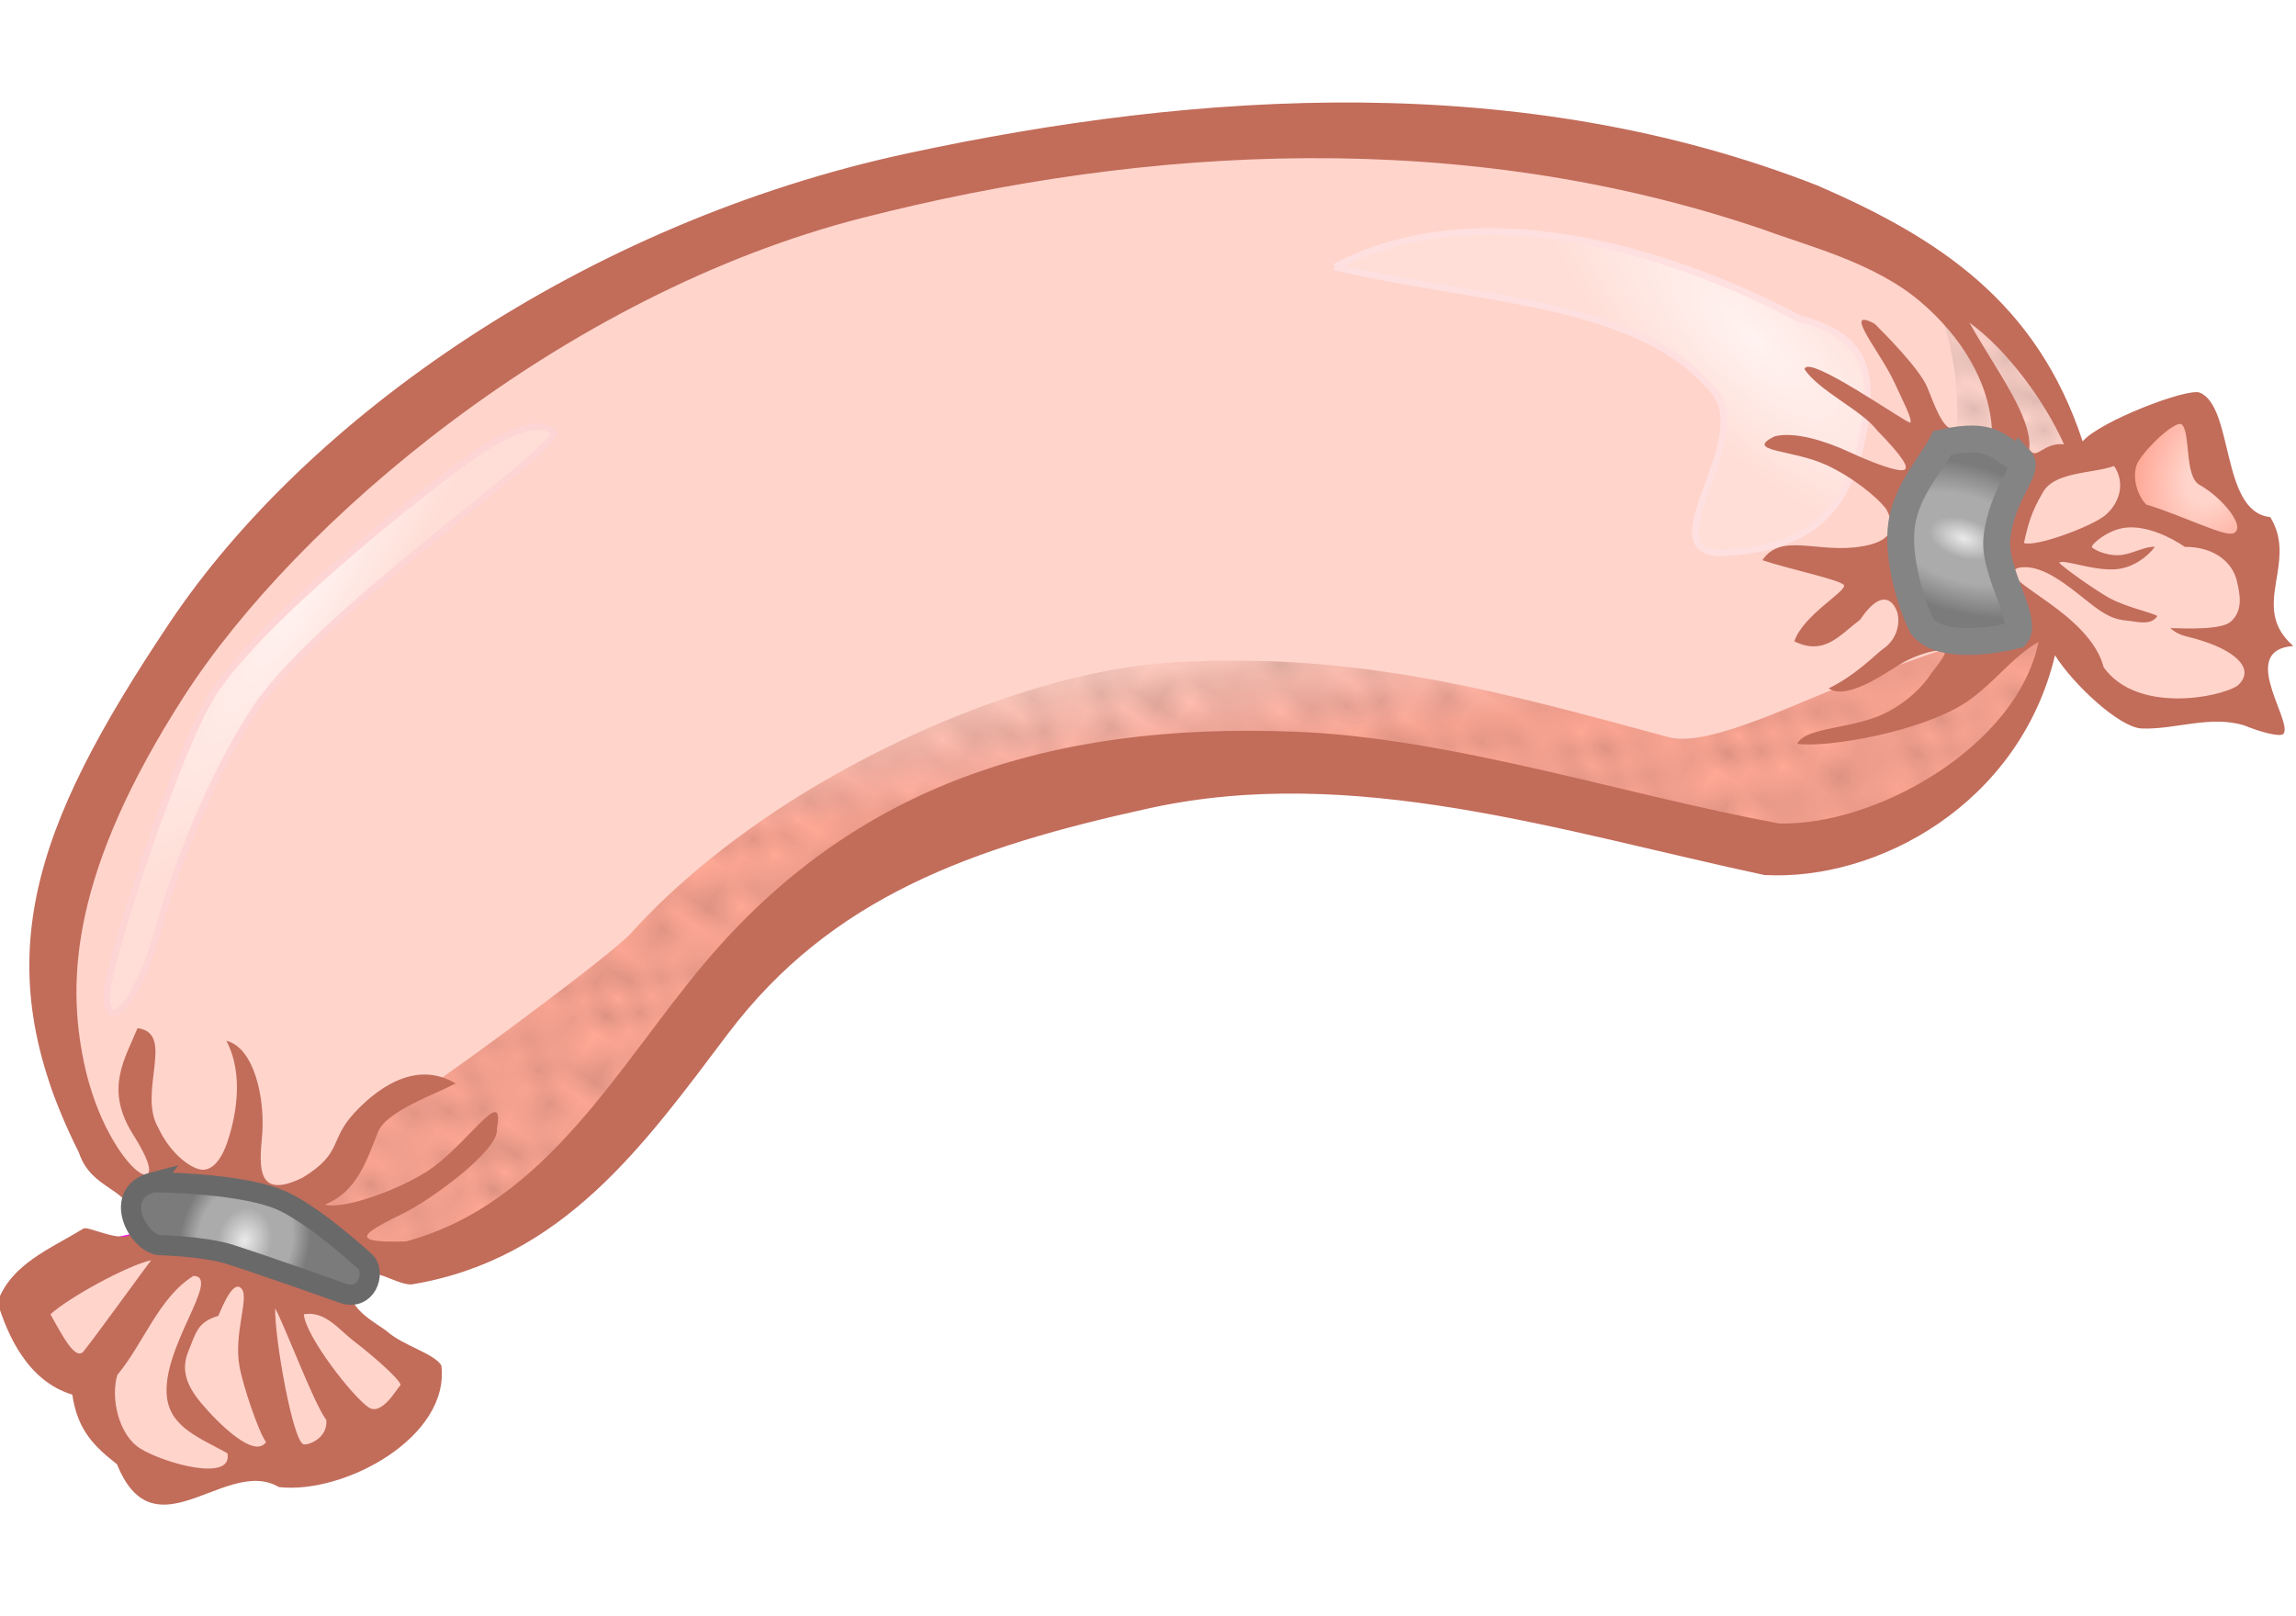 <?xml version="1.0" encoding="UTF-8" standalone="no"?>
<svg
   width="125mm"
   height="88mm"
   version="1.1"
   viewBox="0 0 442.912 311.814"
   id="svg166"
   sodipodi:docname="sausage.svg"
   inkscape:version="1.2.2 (732a01da63, 2022-12-09)"
   xmlns:inkscape="http://www.inkscape.org/namespaces/inkscape"
   xmlns:sodipodi="http://sodipodi.sourceforge.net/DTD/sodipodi-0.dtd"
   xmlns:xlink="http://www.w3.org/1999/xlink"
   xmlns="http://www.w3.org/2000/svg"
   xmlns:svg="http://www.w3.org/2000/svg">
  <sodipodi:namedview
     id="namedview168"
     pagecolor="#505050"
     bordercolor="#eeeeee"
     borderopacity="1"
     inkscape:showpageshadow="0"
     inkscape:pageopacity="0"
     inkscape:pagecheckerboard="0"
     inkscape:deskcolor="#505050"
     inkscape:document-units="mm"
     showgrid="false"
     inkscape:zoom="1.8196369"
     inkscape:cx="221.74753"
     inkscape:cy="183.82788"
     inkscape:current-layer="svg166" />
  <defs
     id="defs136">
    <linearGradient
       id="l">
      <stop
         stop-color="#fff"
         stop-opacity=".71"
         offset="0"
         id="stop2" />
      <stop
         stop-color="#fff"
         stop-opacity=".227"
         offset="1"
         id="stop4" />
    </linearGradient>
    <pattern
       id="o"
       xlink:href="#k"
       patternTransform="matrix(1.073 0 0 1.232 0 948)" />
    <pattern
       id="n"
       xlink:href="#k"
       patternTransform="matrix(1.092 0 0 1.403 .343 946.79)" />
    <pattern
       id="k"
       width="10"
       height="10"
       patternTransform="translate(0) scale(10)"
       patternUnits="userSpaceOnUse">
      <circle
         cx="2.567"
         cy=".81"
         r=".45"
         id="circle9" />
      <circle
         cx="3.048"
         cy="2.33"
         r=".45"
         id="circle11" />
      <circle
         cx="4.418"
         cy="2.415"
         r=".45"
         id="circle13" />
      <circle
         cx="1.844"
         cy="3.029"
         r=".45"
         id="circle15" />
      <circle
         cx="6.08"
         cy="1.363"
         r=".45"
         id="circle17" />
      <circle
         cx="5.819"
         cy="4.413"
         r=".45"
         id="circle19" />
      <circle
         cx="4.305"
         cy="4.048"
         r=".45"
         id="circle21" />
      <circle
         cx="5.541"
         cy="3.045"
         r=".45"
         id="circle23" />
      <circle
         cx="4.785"
         cy="5.527"
         r=".45"
         id="circle25" />
      <circle
         cx="2.667"
         cy="5.184"
         r=".45"
         id="circle27" />
      <circle
         cx="7.965"
         cy="1.448"
         r=".45"
         id="circle29" />
      <circle
         cx="7.047"
         cy="5.049"
         r=".45"
         id="circle31" />
      <circle
         cx="4.34"
         cy=".895"
         r=".45"
         id="circle33" />
      <circle
         cx="7.125"
         cy=".34"
         r=".45"
         id="circle35" />
      <circle
         cx="9.553"
         cy="1.049"
         r=".45"
         id="circle37" />
      <circle
         cx="7.006"
         cy="2.689"
         r=".45"
         id="circle39" />
      <circle
         cx="8.909"
         cy="2.689"
         r=".45"
         id="circle41" />
      <circle
         cx="9.315"
         cy="4.407"
         r=".45"
         id="circle43" />
      <circle
         cx="7.82"
         cy="3.87"
         r=".45"
         id="circle45" />
      <circle
         cx="8.27"
         cy="5.948"
         r=".45"
         id="circle47" />
      <circle
         cx="7.973"
         cy="7.428"
         r=".45"
         id="circle49" />
      <circle
         cx="9.342"
         cy="8.072"
         r=".45"
         id="circle51" />
      <circle
         cx="8.206"
         cy="9.315"
         r=".45"
         id="circle53" />
      <circle
         cx="9.682"
         cy="9.475"
         r=".45"
         id="circle55" />
      <circle
         cx="9.688"
         cy="6.186"
         r=".45"
         id="circle57" />
      <circle
         cx="3.379"
         cy="6.296"
         r=".45"
         id="circle59" />
      <circle
         cx="2.871"
         cy="8.204"
         r=".45"
         id="circle61" />
      <circle
         cx="4.59"
         cy="8.719"
         r=".45"
         id="circle63" />
      <circle
         cx="3.181"
         cy="9.671"
         r=".45"
         id="circle65" />
      <circle
         cx="5.734"
         cy="7.315"
         r=".45"
         id="circle67" />
      <circle
         cx="6.707"
         cy="6.513"
         r=".45"
         id="circle69" />
      <circle
         cx="5.73"
         cy="9.67"
         r=".45"
         id="circle71" />
      <circle
         cx="6.535"
         cy="8.373"
         r=".45"
         id="circle73" />
      <circle
         cx="4.37"
         cy="7.154"
         r=".45"
         id="circle75" />
      <circle
         cx=".622"
         cy="7.25"
         r=".45"
         id="circle77" />
      <circle
         cx=".831"
         cy="5.679"
         r=".45"
         id="circle79" />
      <circle
         cx="1.257"
         cy="8.519"
         r=".45"
         id="circle81" />
      <circle
         cx="1.989"
         cy="6.877"
         r=".45"
         id="circle83" />
      <circle
         cx=".374"
         cy="3.181"
         r=".45"
         id="circle85" />
      <circle
         cx="1.166"
         cy="1.664"
         r=".45"
         id="circle87" />
      <circle
         cx="1.151"
         cy=".093"
         r=".45"
         id="circle89" />
      <circle
         cx="1.151"
         cy="10.093"
         r=".45"
         id="circle91" />
      <circle
         cx="1.302"
         cy="4.451"
         r=".45"
         id="circle93" />
      <circle
         cx="3.047"
         cy="3.763"
         r=".45"
         id="circle95" />
    </pattern>
    <linearGradient
       id="m"
       x1="17.928"
       x2="73.066"
       y1="986.74"
       y2="1036.2"
       gradientUnits="userSpaceOnUse">
      <stop
         stop-color="#ffd4cb"
         offset="0"
         id="stop98" />
      <stop
         stop-color="#ffd4cb"
         offset=".348"
         id="stop100" />
      <stop
         stop-color="#ffa896"
         offset=".443"
         id="stop102" />
      <stop
         stop-color="#ffa896"
         offset="1"
         id="stop104" />
    </linearGradient>
    <radialGradient
       id="p"
       cx="92.971"
       cy="976.93"
       r="2.94"
       gradientTransform="matrix(0.362,-1.103,1.387,0.455,-1295.4,635.25)"
       gradientUnits="userSpaceOnUse">
      <stop
         stop-color="#eaeaea"
         offset="0"
         id="stop107" />
      <stop
         stop-color="#ababab"
         offset=".412"
         id="stop109" />
      <stop
         stop-color="#ababab"
         offset=".723"
         id="stop111" />
      <stop
         stop-color="#7b7b7b"
         offset="1"
         id="stop113" />
    </radialGradient>
    <radialGradient
       id="q"
       cx="13.528"
       cy="1034"
       r="5.094"
       gradientTransform="matrix(0.369,-1.313,0.731,0.206,-747.86,837.92)"
       gradientUnits="userSpaceOnUse">
      <stop
         stop-color="#eaeaea"
         offset="0"
         id="stop116" />
      <stop
         stop-color="#ababab"
         offset=".27"
         id="stop118" />
      <stop
         stop-color="#ababab"
         offset=".572"
         id="stop120" />
      <stop
         stop-color="#7b7b7b"
         offset="1"
         id="stop122" />
    </radialGradient>
    <radialGradient
       id="r"
       cx="2.877"
       cy="1042.5"
       r="3.541"
       gradientTransform="matrix(1.847,0.529,-0.389,1.358,403.48,-375.08)"
       gradientUnits="userSpaceOnUse">
      <stop
         stop-color="#ffd4cb"
         offset="0"
         id="stop125" />
      <stop
         stop-color="#ffd4cb"
         offset=".207"
         id="stop127" />
      <stop
         stop-color="#ffa896"
         offset=".745"
         id="stop129" />
      <stop
         stop-color="#ffa896"
         offset="1"
         id="stop131" />
    </radialGradient>
    <radialGradient
       id="s"
       cx="10.48"
       cy="1014.9"
       r="7.162"
       gradientTransform="matrix(0.756,-0.14,0.387,2.096,-390.5,-1107.6)"
       gradientUnits="userSpaceOnUse"
       xlink:href="#l" />
    <radialGradient
       id="t"
       cx="62.902"
       cy="952.82"
       r="19.358"
       gradientTransform="matrix(1,0,0,0.207,0,764.05)"
       gradientUnits="userSpaceOnUse"
       xlink:href="#l" />
    <linearGradient
       inkscape:collect="always"
       xlink:href="#m"
       id="linearGradient328"
       gradientUnits="userSpaceOnUse"
       x1="17.928"
       y1="986.74"
       x2="73.066"
       y2="1036.2" />
    <linearGradient
       inkscape:collect="always"
       xlink:href="#m"
       id="linearGradient330"
       gradientUnits="userSpaceOnUse"
       x1="17.928"
       y1="986.74"
       x2="73.066"
       y2="1036.2" />
    <linearGradient
       inkscape:collect="always"
       xlink:href="#m"
       id="linearGradient332"
       gradientUnits="userSpaceOnUse"
       x1="17.928"
       y1="986.74"
       x2="73.066"
       y2="1036.2" />
  </defs>
  <g
     transform="matrix(-1.988,3.074,3.074,1.988,-2771.308,-1989.968)"
     fill-rule="evenodd"
     id="g164">
    <path
       d="m 94.222,971.66 -1.326,-5.392 c -1.033,-4.202 -11.511,-9.741 -22.539,-9.192 -10.784,0.537 -21.763,3.615 -31.113,9.016 -9.094,5.253 -16.514,13.357 -22.716,21.832 -5.782,7.901 -10.719,16.818 -12.993,26.34 -1.294,5.417 -1.657,11.337 -0.177,16.705 0.496,1.798 2.917,4.773 2.917,4.773 l -5.657,3.801 c 1.713,1.266 2.733,3.367 3.978,6.276 l 6.276,3.978 1.679,0.177 c 1.068,-1.282 2.502,-2.361 2.917,-4.95 1.115,-2.356 -0.257,-3.471 -0.884,-5.392 0,0 2.873,0.822 4.419,0.795 3.755,-0.065 7.823,-1.279 10.607,-3.801 3.721,-3.371 4.136,-9.157 6.452,-13.612 3.579,-6.883 6.269,-14.502 11.49,-20.241 4.114,-4.522 9.345,-8.259 15.026,-10.518 6.199,-2.465 13.566,-0.54 19.799,-2.917 2.703,-1.031 5.476,-2.486 7.248,-4.773 0.725,-0.935 1.149,-3.359 1.149,-3.359 l 2.74,0.707 0.177,6.541 c 2.65,0.746 4.058,0 5.569,-0.619 l 3.27,-3.447 0.707,-1.326 c 0.85,0.146 1.924,-1.27 3.005,-2.74 0.124,-0.724 0.136,-2.292 -0.442,-4.419 l -1.591,-2.386 c -0.692,-2.997 -1.46,-5.008 -2.386,-4.95 -3.386,0.674 -4.374,2.72 -6.276,4.243 z"
       fill="#ffd4cb"
       stroke="#ff00ff"
       stroke-width="0.354"
       id="path138" />
    <g
       fill="url(#m)"
       id="g144"
       style="fill:url(#linearGradient332)">
      <path
         d="m 1.944,1025.1 c -0.173,3.546 0.974,7.179 4.331,10.96 l 3.359,-5.657 c -1.88,-0.907 -3.508,-2.035 -4.861,-3.447 -1.125,-1.173 -2.033,-2.563 -2.033,-2.563 z"
         id="path140"
         style="fill:url(#linearGradient328)" />
      <path
         d="m 14.584,1039.5 c 1.679,-2.386 2.864,-3.314 7.622,-6.928 2.552,-1.938 7.35,-4.669 8.023,-6.772 2.786,-8.705 5.08,-16.127 10.783,-23.953 3.675,-5.043 9.981,-9.485 15.556,-12.286 4.466,-2.243 8.742,-3.549 12.021,-4.066 1.404,-0.221 10.465,-3.611 13.002,-4.73 3.945,-1.741 8.477,-1.634 8.477,-1.634 0.667,1.91 -0.151,5.11 -0.795,6.364 0,0 -3.598,2.453 -6.718,3.447 -5.693,1.814 -14.03,0.988 -19.622,3.094 -6.353,2.392 -11.885,6.987 -16.44,12.021 -3.899,4.309 -5.941,9.448 -8.485,14.672 -2.467,5.066 -3.039,11.672 -6.541,16.087 -1.869,2.356 -4.681,3.895 -7.425,5.127 -3.715,1.667 -7.69,0.441 -9.458,-0.442 z"
         id="path142"
         style="fill:url(#linearGradient330)" />
    </g>
    <g
       opacity="0.242"
       id="g150">
      <path
         d="m 1.944,1025.1 c -0.173,3.546 0.974,7.179 4.331,10.96 l 3.359,-5.657 c -1.88,-0.907 -3.508,-2.035 -4.861,-3.447 -1.125,-1.173 -2.033,-2.563 -2.033,-2.563 z"
         fill="url(#o)"
         id="path146" />
      <path
         d="m 14.584,1039.5 c 1.679,-2.386 2.864,-3.314 7.622,-6.928 2.552,-1.938 7.35,-4.669 8.023,-6.772 2.786,-8.705 5.08,-16.127 10.783,-23.953 3.675,-5.043 9.981,-9.485 15.556,-12.286 4.466,-2.243 8.742,-3.549 12.021,-4.066 1.404,-0.221 10.465,-3.611 13.002,-4.73 3.945,-1.741 8.477,-1.634 8.477,-1.634 0.667,1.91 -0.151,5.11 -0.795,6.364 0,0 -3.598,2.453 -6.718,3.447 -5.693,1.814 -14.03,0.988 -19.622,3.094 -6.353,2.392 -11.885,6.987 -16.44,12.021 -3.899,4.309 -5.941,9.448 -8.485,14.672 -2.467,5.066 -3.039,11.672 -6.541,16.087 -1.869,2.356 -4.681,3.895 -7.425,5.127 -3.715,1.667 -7.69,0.441 -9.458,-0.442 z"
         fill="url(#n)"
         id="path148" />
    </g>
    <path
       d="m 0.471,1039.3 3.875,-1.75 2.75,2.125 -1.625,7.375 -1.375,-1 c -0.482,-3.229 -1.7,-3.858 -2.5,-5 z"
       fill="url(#r)"
       stroke="#000000"
       stroke-width="0.354"
       id="path152"
       style="fill:url(#r)" />
    <path
       d="m 18.971,997.57 c -7.847,4.409 -10.426,15.277 -11,22 -1.116,3.388 0.162,4.718 2.625,5.875 4.181,1.889 6.942,1.342 9.625,-2.125 3.151,-3.863 -5.708,-2 -6.625,-5.5 -0.987,-3.202 -0.103,-6.707 1.337,-10.426 1.215,-3.14 2.826,-6.433 4.038,-9.824 z"
       fill="url(#s)"
       stroke="#ffe0e0"
       stroke-width="0.354"
       id="path154"
       style="fill:url(#s)" />
    <path
       d="m 26.158,975.42 c -11.122,11.115 -21.263,24.79 -24.604,41.17 -1.122,6.775 -1.163,12.993 3.738,19.06 -1.347,0.159 -5.394,3.103 -5.512,3.793 -0.161,0.944 0.958,2 2.003,3.107 1.093,1.157 2.105,2.369 1.49,3.567 0.517,1.078 1.4,1.538 2.287,1.93 1.244,0.551 2.497,0.97 2.759,2.779 0.844,-1.116 1.635,-0.696 2.322,0.05 0.76,0.825 1.394,2.047 1.835,2.029 0.255,-0.01 0.588,-1.059 0.759,-1.96 0.488,-1.796 2.186,-2.963 3.073,-4.466 0.599,-1.014 5.32e-4,-4.315 -0.76,-5.931 7.613,2.692 15.1,-1.396 18.048,-6.582 3.892,-10.256 6.825,-21.373 14.638,-29.113 6.793,-6.731 13.017,-11.536 22.043,-12.193 7.283,-0.53 14.718,-0.827 20.161,-6.84 0.509,-0.778 0.197,-2.718 1.569,-2.627 1.411,0.094 1.115,2.322 1.199,2.921 0.159,1.131 -0.365,2.657 -0.058,3.351 2.913,2.457 8.488,-0.581 10.039,-3.696 0.075,-1.758 2.042,-2.635 3.33,-3.768 1.079,-0.949 1.681,-2.078 0.294,-4.056 -0.137,-1.427 -0.328,-2.68 -1.802,-3.965 0.682,-2.383 -0.791,-4.574 -1.95,-5.96 -2.095,-0.478 -3.82,0.786 -5.721,1.701 -0.328,0.158 -0.482,3.158 -1.807,2.039 -1.377,-1.163 -0.078,-2.752 -1.433,-4.43 -5.667,-9.647 -13.048,-11.337 -26.016,-11.139 -12.967,0.198 -29.56,6.873 -41.926,19.23 z m 66.715,-4.468 c -0.256,-0.142 -0.649,-0.705 -1.195,-1.894 -1.205,-2.424 -3.079,-2.359 -4.755,-2.684 -0.877,1.833 2.811,1.831 3.8,3.742 0.881,1.405 0.901,2.813 0.565,3.251 -0.317,0.414 -1.028,0.46 -1.851,0.255 -1.268,-0.316 -3.481,-1.136 -4.497,-2.954 -0.495,1.427 1.434,3.405 3.332,4.381 0.882,0.454 1.628,0.911 1.719,1.458 0.07,0.418 -0.243,0.889 -1.17,1.451 -2.276,1.092 -2.388,0.091 -4.365,0.44 -1.446,0.255 -4.101,1.057 -4.186,3.635 1.109,-0.621 3.194,-2.263 4.347,-2.046 1.61,0.303 3.228,0.797 4.753,-0.268 -0.339,1.034 -2.833,2.864 -4.4,3.571 -2.28,1.028 -6.184,0.908 -3.878,1.866 0.868,0.74 5.056,-0.908 6.349,-1.674 0.923,-0.547 1.715,-1.022 2.035,-1.013 0.32,0.009 0.167,0.503 -0.801,1.895 -5.7,5.139 -13.871,4.342 -20.95,5.254 -11.942,1.539 -20.372,8.22 -27.057,19.509 -4.223,7.132 -6.611,16.357 -9.778,24.019 -2.643,4.359 -10.225,8.335 -15.459,6.292 1.395,-0.741 3.142,-0.786 4.74,-1.478 2.509,-1.086 5.937,-4.738 6.676,-6.283 -0.875,-0.11 -1.904,1.52 -3.32,2.632 -1.12,0.879 -2.595,1.287 -3.64,1.282 -0.794,0.079 -1.181,0.078 -1.29,0.013 -0.247,-0.145 0.564,-1.012 1.669,-1.597 0.724,-0.383 3.245,-1.308 3.227,-2.527 -1.387,0.843 -2.94,1.123 -3.295,1.276 -0.858,0.371 -1.747,0 -2.097,-0.498 -0.399,-0.572 -0.397,-1.32 1.451,-1.351 1.299,-0.477 2.627,-0.545 2.841,-2.292 -1.417,-0.369 -3.784,0.918 -3.911,0.58 -0.125,-0.332 0.884,-2.926 1.23,-4.318 -1.789,0.042 -1.865,2.271 -3.453,4.007 -0.811,0.887 -1.639,1.286 -2.345,0.026 -0.286,-0.773 -0.458,-2.434 -0.243,-3.933 0.282,-1.962 1.789,-4.042 0.21,-3.101 -0.826,0.776 -1.259,2.468 -1.439,3.732 -0.204,1.435 -0.513,2.805 -0.802,2.969 -0.233,0.132 -0.532,-0.476 -0.957,-2.349 -0.451,-1.233 -0.076,-3.666 -0.625,-4.946 -0.796,-0.387 -0.517,6.175 -0.665,6.204 -0.188,0.037 -0.737,-0.929 -1.345,-1.89 -0.915,-1.445 -1.844,-4.518 -2.01,-2.51 0.157,0.731 0.71,3.31 1.331,4.176 0.641,0.894 1.227,1.71 1.133,2.136 -0.009,0.835 -0.55,1.311 -1.026,1.98 -2.17,-1.524 -3.374,-4.174 -3.728,-6.932 -0.406,-3.163 0.752,-6.508 1.341,-9.135 4.041,-15.997 13.803,-29.477 25.213,-40.04 11.944,-11.057 29.693,-16.372 40.623,-16.336 10.93,0.036 15.875,2.909 19.045,6.047 3.17,3.138 3.817,6.477 2.904,5.97 z m 9.208,-0.237 c 0.645,1.207 1.344,2.454 0.685,2.525 -0.951,0.104 -5.497,0.333 -5.965,0.384 0.948,-0.937 4.107,-2.621 5.279,-2.91 z m -8.909,2.775 c 1.245,-0.083 1.328,1.078 1.661,1.836 -0.042,0.573 -0.297,0.495 -0.965,2.257 -0.643,1.693 -0.368,1.206 0.066,2.705 -0.619,0.815 -2.546,0.887 -3.101,0.241 0.131,-0.903 0.034,-1.948 0.643,-3.84 0.724,-2.249 0.728,-2.638 1.696,-3.198 z m 9.678,1.917 c 1.195,0.345 2.631,1.767 2.599,3.138 -0.036,1.517 -1.165,5.066 -2.283,3.977 0.102,-1.64 0.489,-3.242 -0.738,-4.27 -2.018,-1.691 -6.921,-1.033 -6.145,-2.306 1.917,-0.927 4.451,-0.275 6.566,-0.539 z m -1.287,8.502 c -0.212,-0.593 -1.812,-2.611 -2.578,-3.331 -1.304,-1.226 -3.33,-1.528 -3.508,-2.14 -0.114,-0.393 0.358,-0.532 1.869,-0.253 0.87,-0.757 1.409,-0.498 2.414,-0.313 1.005,0.185 1.564,0.84 1.943,2.078 0.379,1.238 0.971,3.936 -0.14,3.959 z m -6.177,-3.423 c 1.294,0.788 5.403,4.602 5.204,5.152 -0.084,0.231 -0.958,0.906 -1.729,0.306 -0.39,-1.06 -2.942,-4.468 -3.475,-5.458 z m -0.556,1.438 c 0.921,0.707 2.252,4.526 2.264,5.527 0.01,0.852 -1.642,0.709 -1.874,0.78 -0.215,0.066 -0.536,-1.979 -0.639,-3.353 -0.074,-0.933 -0.53,-2.133 0.248,-2.954 z m -91.556,45.309 c 1.362,2.585 2.384,5.514 3.896,6.278 0.309,0.673 -0.705,0.399 -1.216,1.396 -1.324,-2.035 -2.545,-5.151 -2.68,-7.674 z m 9.404,3.526 c 2.174,-0.199 3.307,1.214 3.941,2.723 0.43,1.024 0.142,2.091 -1.359,2.729 -1.013,-1.49 -3.972,-2.128 -5.682,-2.751 -0.329,-1.432 1.07,-2.088 1.3,-2.757 0.805,-0.196 0.976,0.048 1.8,0.055 z m -3.9,4.596 c 1.127,0.046 1.802,0.273 2.686,0.605 -0.107,0.614 -2.679,2.548 -3.576,2.812 -0.845,0.249 -1.94,0.041 -2.408,-1.025 1.011,-0.787 1.986,-2.553 3.298,-2.392 z m 3.769,1.285 c 0.339,-0.484 0.502,-0.293 0.615,-0.158 0.206,0.245 0.177,1.024 0.243,2.319 0.075,1.468 0.311,3.196 1.283,4.245 1.109,2.798 -1.971,6.004 -3.028,6.453 -0.639,0.165 -0.976,-0.118 -1.119,-0.597 -0.142,-0.473 -0.095,-1.138 0.035,-1.752 0.295,-1.391 0.579,-1.481 0.471,-2.28 -0.414,0.677 -1.365,2.314 -2.018,2.494 -0.829,0.229 -1.447,-0.334 -2.004,-0.929 -0.619,-0.662 -0.877,-1.89 0.01,-3.242 -0.021,-0.912 0.138,-2.29 0.83,-3.155 0.595,-0.745 1.724,-1.059 1.837,-0.961 0.062,0.054 0.018,0.831 -0.415,1.438 -0.381,0.534 -1.133,0.872 -1.398,1.351 0.662,-0.048 1.607,-0.38 2.156,-1.148 0.716,-1.002 0.977,-2.507 1.286,-2.641 0.101,0.329 0.188,2.434 0.126,3.257 -0.077,1.013 -0.598,2.353 -0.57,2.618 0.626,0.01 0.842,-0.789 1.051,-1.178 0.347,-0.644 0.408,-1.156 0.295,-2.292 -0.142,-1.423 -0.315,-2.944 0.313,-3.839 z m -8.055,2.046 c 0.77,-0.037 1.599,0.818 1.776,1.581 -0.557,1.935 -0.802,4.375 -1.213,4.675 -0.652,0.476 -1.286,-1.549 -1.182,-2.912 0.002,-0.899 -1.981,-1.807 -2.166,-2.454 -0.109,-0.382 1.799,-0.889 2.785,-0.889 z"
       color="#000000"
       color-rendering="auto"
       fill="#c26c5a"
       image-rendering="auto"
       shape-rendering="auto"
       solid-color="#000000"
       style="text-indent:0;text-decoration-line:none;text-decoration-style:solid;text-decoration-color:#000000;text-transform:none;white-space:normal;isolation:auto;mix-blend-mode:normal"
       id="path156" />
    <path
       d="m 7.882,1033.4 c 0.154,-1.356 -0.49,-1.966 1.485,-3.918 1.068,0.137 3.015,-0.256 4.72,0.506 1.629,0.728 3.305,2.69 3.987,3.854 0.512,1.491 -1.518,3.684 -2.302,4.412 -1.011,0.094 -2.143,-2.828 -3.753,-3.634 -2.181,-1.092 -3.945,-0.468 -4.138,-1.22 z"
       fill="url(#q)"
       stroke="#848484"
       stroke-width="1.417"
       id="path158"
       style="fill:url(#q)" />
    <path
       d="m 93.303,971.47 c 0,0 -2.329,3.603 -2.832,5.979 -0.397,1.873 0.28,5.737 0.28,5.737 0.245,0.772 1.695,1.097 2.019,-0.095 0,0 0.933,-3.964 1.515,-6.128 0.368,-1.369 1.612,-3.405 1.612,-3.405 0.538,-1.055 -0.939,-3.601 -2.595,-2.088 z"
       fill="url(#p)"
       stroke="#696969"
       stroke-width="1.063"
       id="path160"
       style="fill:url(#p)" />
    <path
       d="m 86.096,963.95 c -1.123,-0.702 -12.991,-3.946 -16.5,-3.812 -5.464,0.209 -16.125,4.125 -16.125,4.125 -2.594,0.964 -4.908,1.981 -4.875,3.438 0.142,0.997 14.63,-5.206 20.875,-5.25 5.23,-0.037 11.102,1.561 12.438,2 3.832,1.259 6.503,0.771 4.188,-0.5 z"
       fill="url(#t)"
       stroke="#fed5d5"
       stroke-width="0.354"
       id="path162"
       style="fill:url(#t)" />
  </g>
</svg>
